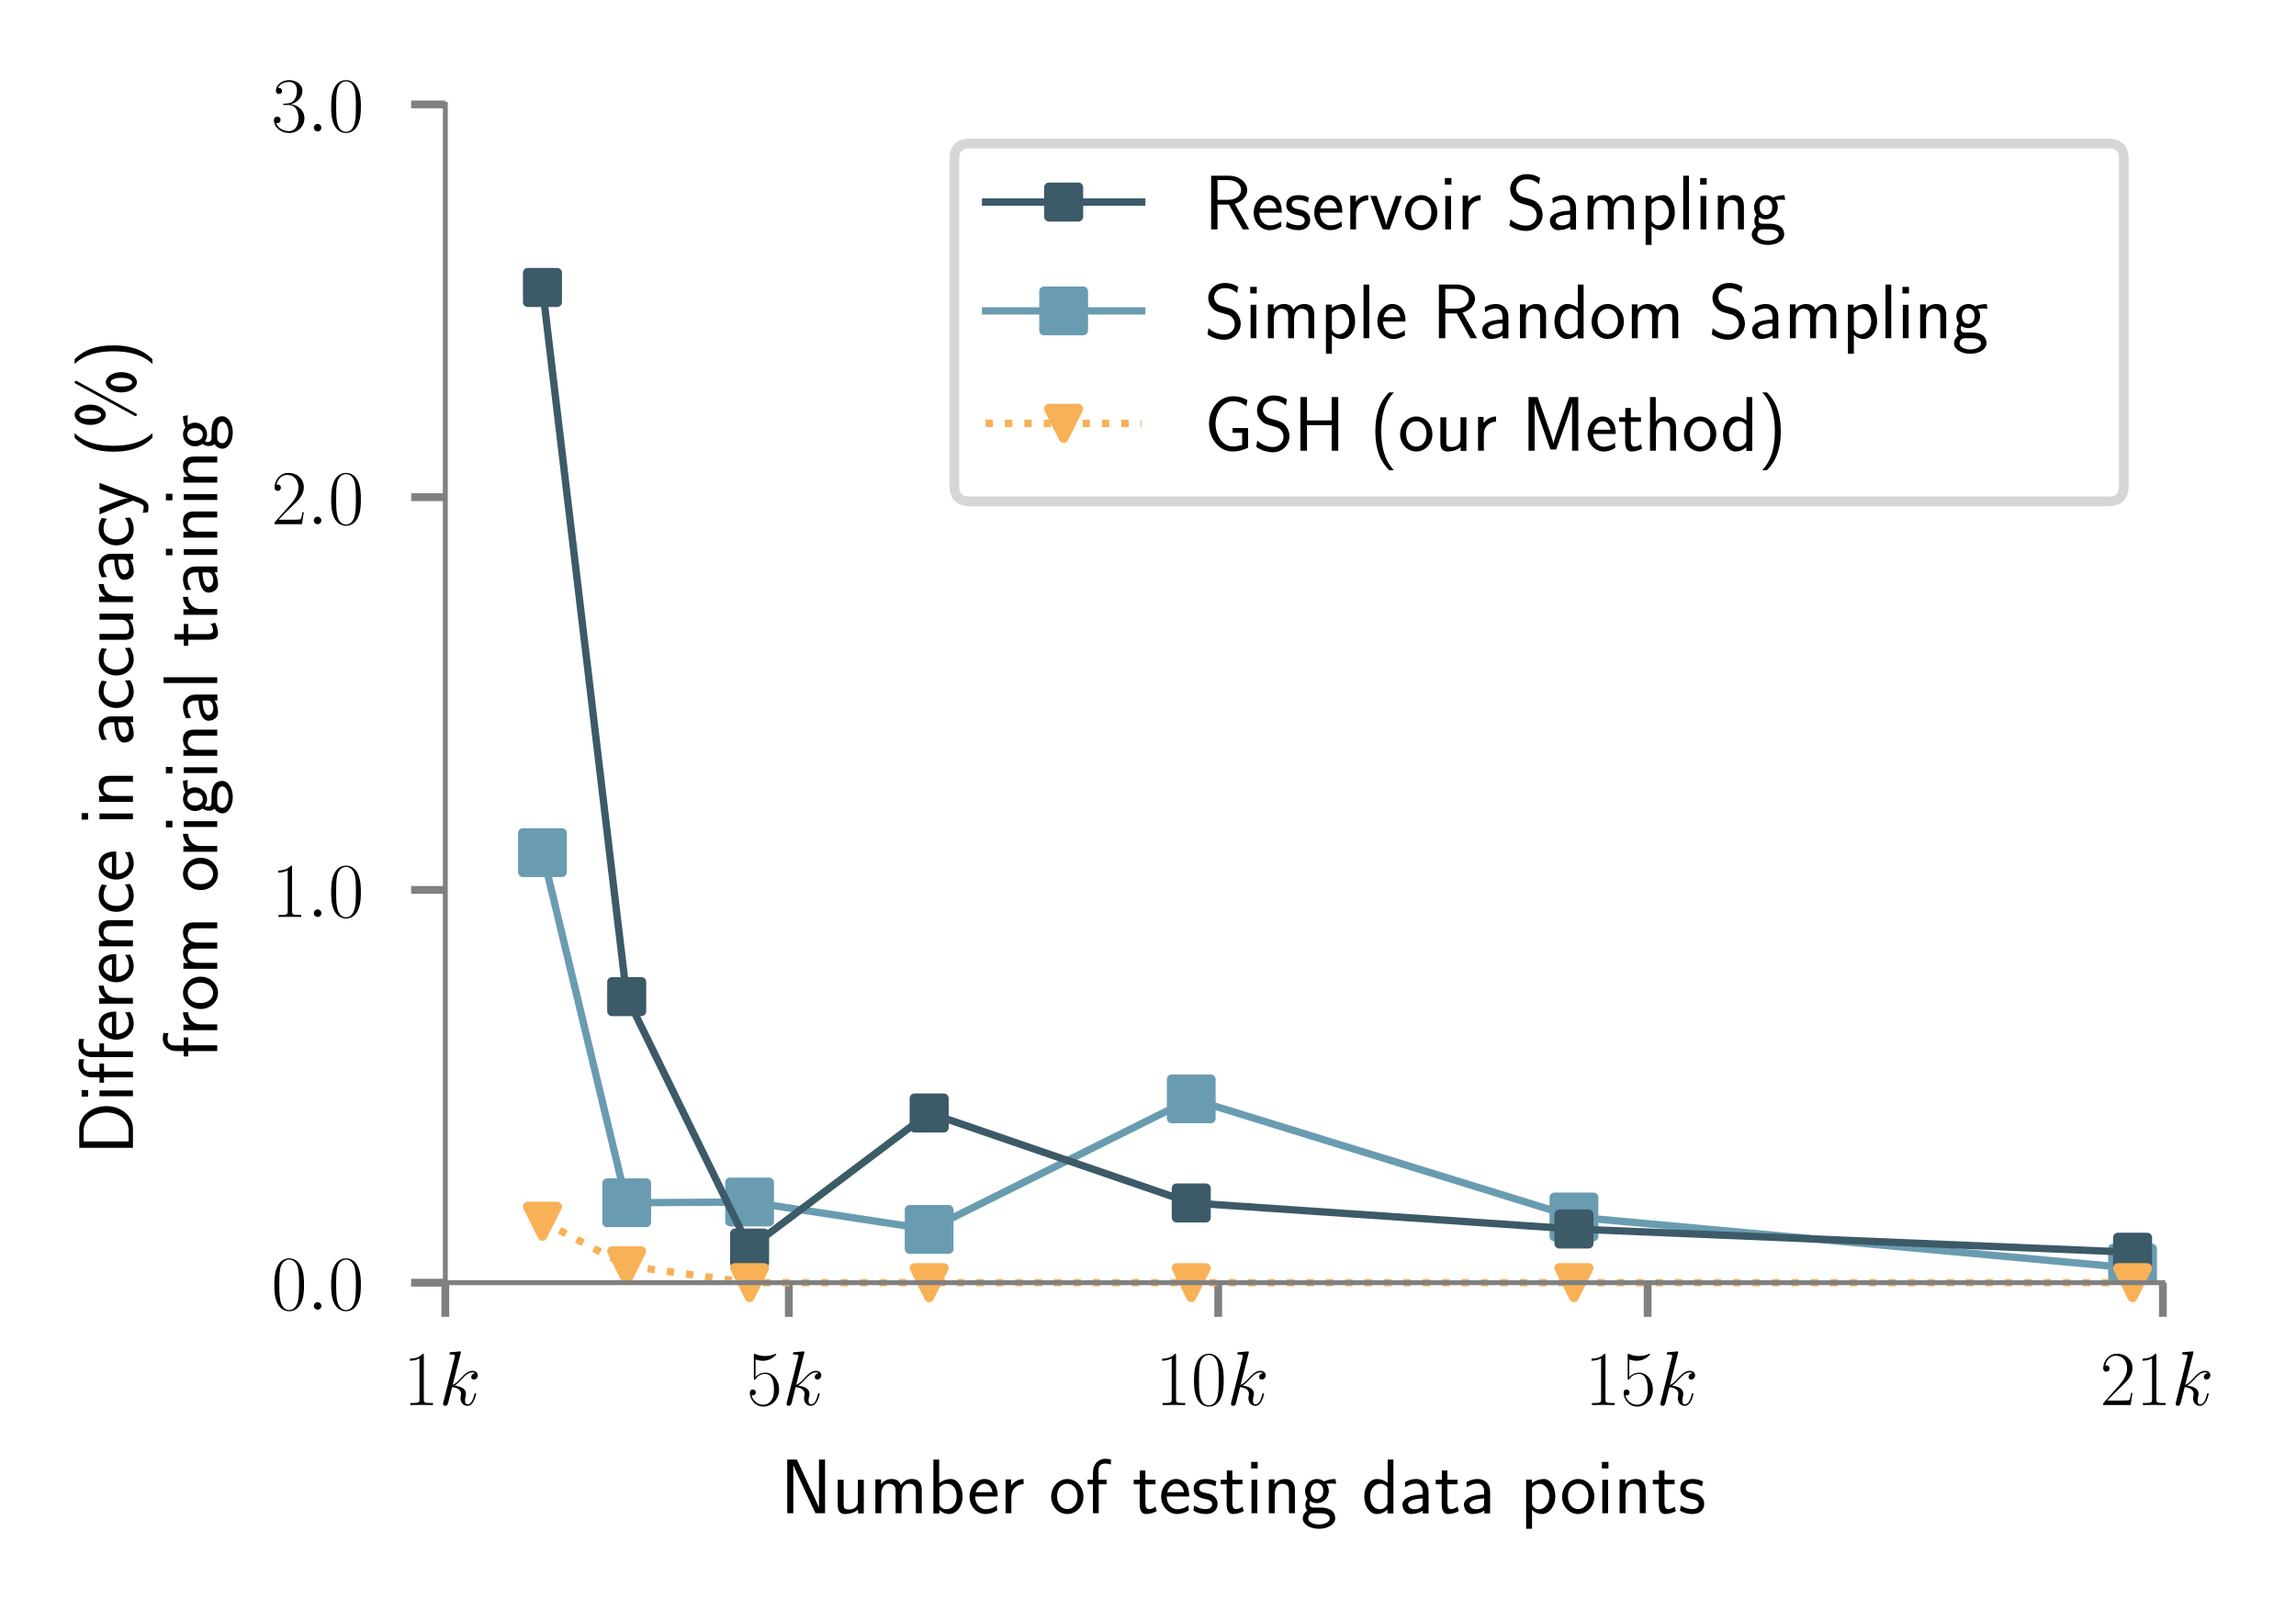 <?xml version="1.0" encoding="utf-8" standalone="no"?>
<!DOCTYPE svg PUBLIC "-//W3C//DTD SVG 1.1//EN"
  "http://www.w3.org/Graphics/SVG/1.1/DTD/svg11.dtd">
<!-- Created with matplotlib (https://matplotlib.org/) -->
<svg height="163.781pt" version="1.1" viewBox="0 0 235.236 163.781" width="235.236pt" xmlns="http://www.w3.org/2000/svg" xmlns:xlink="http://www.w3.org/1999/xlink">
 <defs>
  <style type="text/css">
*{stroke-linecap:butt;stroke-linejoin:round;}
  </style>
 </defs>
 <g id="figure_1">
  <g id="patch_1">
   <path d="M 0 163.781 
L 235.236 163.781 
L 235.236 0 
L 0 0 
z
" style="fill:#ffffff;"/>
  </g>
  <g id="axes_1">
   <g id="patch_2">
    <path d="M 45.625 131.412 
L 221.597 131.412 
L 221.597 10.7 
L 45.625 10.7 
z
" style="fill:#ffffff;"/>
   </g>
   <g id="line2d_1">
    <path clip-path="url(#pe0fe1cffef)" d="M 55.576 87.354 
L 64.208 123.223 
L 76.799 123.145 
L 95.197 125.953 
L 122.05 112.58 
L 161.257 124.678 
L 218.492 129.918 
" style="fill:none;stroke:#699cb1;stroke-linecap:square;stroke-width:0.75;"/>
    <defs>
     <path d="M -2 2 
L 2 2 
L 2 -2 
L -2 -2 
z
" id="m7eda592ab1" style="stroke:#699cb1;stroke-linejoin:miter;"/>
    </defs>
    <g clip-path="url(#pe0fe1cffef)">
     <use style="fill:#699cb1;stroke:#699cb1;stroke-linejoin:miter;" x="55.576" xlink:href="#m7eda592ab1" y="87.354"/>
     <use style="fill:#699cb1;stroke:#699cb1;stroke-linejoin:miter;" x="64.208" xlink:href="#m7eda592ab1" y="123.223"/>
     <use style="fill:#699cb1;stroke:#699cb1;stroke-linejoin:miter;" x="76.799" xlink:href="#m7eda592ab1" y="123.145"/>
     <use style="fill:#699cb1;stroke:#699cb1;stroke-linejoin:miter;" x="95.197" xlink:href="#m7eda592ab1" y="125.953"/>
     <use style="fill:#699cb1;stroke:#699cb1;stroke-linejoin:miter;" x="122.05" xlink:href="#m7eda592ab1" y="112.58"/>
     <use style="fill:#699cb1;stroke:#699cb1;stroke-linejoin:miter;" x="161.257" xlink:href="#m7eda592ab1" y="124.678"/>
     <use style="fill:#699cb1;stroke:#699cb1;stroke-linejoin:miter;" x="218.492" xlink:href="#m7eda592ab1" y="129.918"/>
    </g>
   </g>
   <g id="matplotlib.axis_1">
    <g id="xtick_1">
     <g id="line2d_2">
      <defs>
       <path d="M 0 0 
L 0 3.5 
" id="m41eea0a431" style="stroke:#808080;stroke-width:0.8;"/>
      </defs>
      <g>
       <use style="fill:#808080;stroke:#808080;stroke-width:0.8;" x="45.625" xlink:href="#m41eea0a431" y="131.412"/>
      </g>
     </g>
     <g id="text_1">
      <!-- $1k$ -->
      <defs>
       <path d="M 26.594 63.797 
C 26.594 65.891 26.5 66 25.094 66 
C 21.203 61.359 15.297 59.891 9.703 59.688 
C 9.406 59.688 8.906 59.688 8.797 59.5 
C 8.703 59.297 8.703 59.094 8.703 57 
C 11.797 57 17 57.594 21 59.984 
L 21 7.297 
C 21 3.797 20.797 2.594 12.203 2.594 
L 9.203 2.594 
L 9.203 0 
C 14 0.094 19 0.188 23.797 0.188 
C 28.594 0.188 33.594 0.094 38.406 0 
L 38.406 2.594 
L 35.406 2.594 
C 26.797 2.594 26.594 3.688 26.594 7.297 
z
" id="CMR17-49"/>
       <path d="M 28.094 66.484 
C 28.203 66.891 28.406 67.484 28.406 67.984 
C 28.406 69 27.406 69 27.203 69 
C 27.094 69 23.5 68.688 21.703 68.484 
C 20 68.391 18.5 68.188 16.703 68.094 
C 14.297 67.891 13.594 67.797 13.594 65.984 
C 13.594 64.984 14.594 64.984 15.594 64.984 
C 20.703 64.984 20.703 64.109 20.703 63.125 
C 20.703 62.719 20.703 62.531 20.203 60.75 
L 5.906 3.906 
C 5.5 2.391 5.5 2.203 5.5 1.594 
C 5.5 -0.609 7.203 -1 8.203 -1 
C 11 -1 11.594 1.188 12.406 4.297 
L 17.094 23.062 
C 24.297 22.266 28.594 19.25 28.594 14.438 
C 28.594 13.828 28.594 13.438 28.297 11.922 
C 27.906 10.422 27.906 9.219 27.906 8.719 
C 27.906 2.891 31.703 -1 36.797 -1 
C 41.406 -1 43.797 3.203 44.594 4.609 
C 46.703 8.312 48 13.938 48 14.328 
C 48 14.828 47.594 15.234 47 15.234 
C 46.094 15.234 46 14.828 45.594 13.234 
C 44.203 8.016 42.094 1 37 1 
C 35 1 33.703 2 33.703 5.812 
C 33.703 7.719 34.094 9.922 34.5 11.422 
C 34.906 13.234 34.906 13.328 34.906 14.531 
C 34.906 20.453 29.594 23.766 20.406 24.969 
C 24 27.172 27.594 31.078 29 32.594 
C 34.703 38.984 38.594 41.984 43.203 41.984 
C 45.5 41.984 46.094 41.484 46.797 41 
C 43.094 40.594 41.703 37.984 41.703 35.984 
C 41.703 33.594 43.594 32.797 45 32.797 
C 47.703 32.797 50.094 35.094 50.094 38.297 
C 50.094 41.156 47.797 44 43.297 44 
C 37.797 44 33.297 40.297 26.203 32.297 
C 25.203 31.078 21.5 27.281 17.797 25.875 
z
" id="CMMI12-107"/>
      </defs>
      <g transform="translate(41.303 143.947)scale(0.08 -0.08)">
       <use transform="scale(0.996)" xlink:href="#CMR17-49"/>
       <use transform="translate(45.69 0)scale(0.996)" xlink:href="#CMMI12-107"/>
      </g>
     </g>
    </g>
    <g id="xtick_2">
     <g id="line2d_3">
      <g>
       <use style="fill:#808080;stroke:#808080;stroke-width:0.8;" x="80.82" xlink:href="#m41eea0a431" y="131.412"/>
      </g>
     </g>
     <g id="text_2">
      <!-- $5k$ -->
      <defs>
       <path d="M 11.406 58.594 
C 12.406 58.188 16.5 56.891 20.703 56.891 
C 30 56.891 35.094 61.891 38 64.688 
C 38 65.484 38 66 37.406 66 
C 37.297 66 37.094 66 36.297 65.594 
C 32.797 64.094 28.703 63 23.703 63 
C 20.703 63 16.203 63.359 11.297 65.484 
C 10.203 66 10 66 9.906 66 
C 9.406 66 9.297 65.891 9.297 63.906 
L 9.297 34.859 
C 9.297 33.016 9.297 32.5 10.297 32.5 
C 10.797 32.5 11 32.703 11.5 33.422 
C 14.703 38.047 19.094 40 24.094 40 
C 27.594 40 35.094 37.734 35.094 20.203 
C 35.094 16.984 35.094 11.188 32.094 6.594 
C 29.594 2.484 25.703 0.391 21.406 0.391 
C 14.797 0.391 8.094 4.984 6.297 12.688 
C 6.703 12.594 7.5 12.391 7.906 12.391 
C 9.203 12.391 11.703 13.094 11.703 16.188 
C 11.703 18.891 9.797 20 7.906 20 
C 5.594 20 4.094 18.594 4.094 15.797 
C 4.094 7.094 11 -2 21.594 -2 
C 31.906 -2 41.703 6.891 41.703 19.797 
C 41.703 32.094 33.906 41.594 24.203 41.594 
C 19.094 41.594 14.797 39.688 11.406 36 
z
" id="CMR17-53"/>
      </defs>
      <g transform="translate(76.498 143.947)scale(0.08 -0.08)">
       <use transform="scale(0.996)" xlink:href="#CMR17-53"/>
       <use transform="translate(45.69 0)scale(0.996)" xlink:href="#CMMI12-107"/>
      </g>
     </g>
    </g>
    <g id="xtick_3">
     <g id="line2d_4">
      <g>
       <use style="fill:#808080;stroke:#808080;stroke-width:0.8;" x="124.813" xlink:href="#m41eea0a431" y="131.412"/>
      </g>
     </g>
     <g id="text_3">
      <!-- $10k$ -->
      <defs>
       <path d="M 42 31.844 
C 42 37.969 41.906 48.422 37.703 56.453 
C 34 63.484 28.094 66 22.906 66 
C 18.094 66 12 63.781 8.203 56.562 
C 4.203 49.016 3.797 39.672 3.797 31.844 
C 3.797 26.109 3.906 17.375 7 9.734 
C 11.297 -0.609 19 -2 22.906 -2 
C 27.5 -2 34.5 -0.109 38.594 9.438 
C 41.594 16.375 42 24.5 42 31.844 
z
M 22.906 -0.406 
C 16.5 -0.406 12.703 5.125 11.297 12.75 
C 10.203 18.688 10.203 27.328 10.203 32.953 
C 10.203 40.688 10.203 47.109 11.5 53.234 
C 13.406 61.781 19 64.391 22.906 64.391 
C 27 64.391 32.297 61.672 34.203 53.438 
C 35.5 47.719 35.594 40.984 35.594 32.953 
C 35.594 26.422 35.594 18.375 34.406 12.453 
C 32.297 1.5 26.406 -0.406 22.906 -0.406 
z
" id="CMR17-48"/>
      </defs>
      <g transform="translate(118.374 143.947)scale(0.08 -0.08)">
       <use transform="scale(0.996)" xlink:href="#CMR17-49"/>
       <use transform="translate(45.69 0)scale(0.996)" xlink:href="#CMR17-48"/>
       <use transform="translate(91.381 0)scale(0.996)" xlink:href="#CMMI12-107"/>
      </g>
     </g>
    </g>
    <g id="xtick_4">
     <g id="line2d_5">
      <g>
       <use style="fill:#808080;stroke:#808080;stroke-width:0.8;" x="168.806" xlink:href="#m41eea0a431" y="131.412"/>
      </g>
     </g>
     <g id="text_4">
      <!-- $15k$ -->
      <g transform="translate(162.367 143.947)scale(0.08 -0.08)">
       <use transform="scale(0.996)" xlink:href="#CMR17-49"/>
       <use transform="translate(45.69 0)scale(0.996)" xlink:href="#CMR17-53"/>
       <use transform="translate(91.381 0)scale(0.996)" xlink:href="#CMMI12-107"/>
      </g>
     </g>
    </g>
    <g id="xtick_5">
     <g id="line2d_6">
      <g>
       <use style="fill:#808080;stroke:#808080;stroke-width:0.8;" x="221.597" xlink:href="#m41eea0a431" y="131.412"/>
      </g>
     </g>
     <g id="text_5">
      <!-- $21k$ -->
      <defs>
       <path d="M 41.703 15.469 
L 39.906 15.469 
C 38.906 8.391 38.094 7.188 37.703 6.594 
C 37.203 5.797 30 5.797 28.594 5.797 
L 9.406 5.797 
C 13 9.688 20 16.766 28.5 24.938 
C 34.594 30.719 41.703 37.5 41.703 47.391 
C 41.703 59.188 32.297 66 21.797 66 
C 10.797 66 4.094 56.297 4.094 47.297 
C 4.094 43.391 7 42.891 8.203 42.891 
C 9.203 42.891 12.203 43.484 12.203 46.984 
C 12.203 50.094 9.594 51 8.203 51 
C 7.594 51 7 50.891 6.594 50.688 
C 8.5 59.188 14.297 63.391 20.406 63.391 
C 29.094 63.391 34.797 56.5 34.797 47.391 
C 34.797 38.703 29.703 31.219 24 24.734 
L 4.094 2.297 
L 4.094 0 
L 39.297 0 
z
" id="CMR17-50"/>
      </defs>
      <g transform="translate(215.159 143.947)scale(0.08 -0.08)">
       <use transform="scale(0.996)" xlink:href="#CMR17-50"/>
       <use transform="translate(45.69 0)scale(0.996)" xlink:href="#CMR17-49"/>
       <use transform="translate(91.381 0)scale(0.996)" xlink:href="#CMMI12-107"/>
      </g>
     </g>
    </g>
    <g id="text_6">
     <!-- Number of testing data points -->
     <defs>
      <path d="M 22.906 65.297 
L 21.094 69 
L 8.797 69 
L 8.797 0 
L 16.594 0 
L 16.594 61.328 
L 16.703 61.422 
C 17.406 59.641 17.797 58.734 21.906 49.891 
L 43.297 3.688 
L 45.094 0 
L 57.406 0 
L 57.406 69 
L 49.594 69 
L 49.594 7.656 
L 49.5 7.562 
C 48.797 9.344 48.406 10.234 44.297 19.094 
z
" id="CMSS17-78"/>
      <path d="M 40.906 43 
L 33.297 43 
L 33.297 15.25 
C 33.297 7.812 27.906 4.797 22.203 4.797 
C 15.594 4.797 15 7 15 11.125 
L 15 43 
L 7.406 43 
L 7.406 10.625 
C 7.406 2.797 10.094 -1 17 -1 
C 20.406 -1 28.094 -0.203 33.5 4.797 
L 33.5 -0.203 
L 40.906 -0.203 
z
" id="CMSS17-117"/>
      <path d="M 67 29.344 
C 67 36.078 65.297 44 54.094 44 
C 46.594 44 42.094 39.297 40.094 36.375 
C 38.297 41.688 34.094 44 28.094 44 
C 21.297 44 17 40.094 14.703 37.281 
L 14.703 43.484 
L 7.406 43.484 
L 7.406 0 
L 15 0 
L 15 24.312 
C 15 30.25 17.203 37.891 24.297 37.891 
C 33.406 37.891 33.406 31.453 33.406 28.531 
L 33.406 0 
L 41 0 
L 41 24.312 
C 41 30.25 43.203 37.891 50.297 37.891 
C 59.406 37.891 59.406 31.453 59.406 28.531 
L 59.406 0 
L 67 0 
z
" id="CMSS17-109"/>
      <path d="M 14.906 69 
L 7.5 69 
L 7.5 -0.203 
L 15.094 -0.203 
L 15.094 4.297 
C 18.906 0.594 23.5 -1 27.594 -1 
C 37.203 -1 45 8.734 45 21.594 
C 45 33.328 39 44 30.094 44 
C 23.797 44 18.203 41.391 14.906 38.688 
z
M 15.094 32.734 
C 17.297 35.562 20.406 37.891 24.797 37.891 
C 30.703 37.891 37.406 33.531 37.406 21.594 
C 37.406 8.844 29.406 5.094 23.906 5.094 
C 21.906 5.094 19.797 5.594 17.797 7.312 
C 15.094 9.75 15.094 11.266 15.094 12.688 
z
" id="CMSS17-98"/>
      <path d="M 39.094 21.484 
C 39.094 24.797 38.906 31.266 35.703 36.672 
C 32.203 42.391 26.5 44 22.203 44 
C 11.797 44 3 34.125 3 21.297 
C 3 9.047 12.094 -1 23.594 -1 
C 28.094 -1 33.594 0.297 38.594 3.891 
C 38.594 4.297 38.406 6.469 38.297 6.578 
C 38.297 6.766 38 9.828 38 10.234 
C 33.203 6.375 27.703 5.094 23.703 5.094 
C 17.297 5.094 10.406 10.422 10.094 21.484 
z
M 10.906 27 
C 12.203 32.594 16.594 37.891 22.203 37.891 
C 23.703 37.891 30.703 37.688 32.5 27 
z
" id="CMSS17-101"/>
      <path d="M 14.906 21.391 
C 14.906 30.844 21.797 37.172 30.594 37.375 
L 30.594 44 
C 24.203 43.891 18.203 40.688 14.594 35.469 
L 14.594 43.484 
L 7.5 43.484 
L 7.5 0 
L 14.906 0 
z
" id="CMSS17-114"/>
      <path d="M 44.203 21.188 
C 44.203 33.984 34.703 44 23.5 44 
C 12 44 2.703 33.688 2.703 21.188 
C 2.703 8.5 12.297 -1 23.406 -1 
C 34.797 -1 44.203 8.797 44.203 21.188 
z
M 23.5 5.297 
C 16.406 5.297 10.297 11.094 10.297 21.984 
C 10.297 33.594 17.406 37.891 23.406 37.891 
C 29.906 37.891 36.594 33.188 36.594 21.984 
C 36.594 10.688 30.094 5.297 23.5 5.297 
z
" id="CMSS17-111"/>
      <path d="M 16.797 37.188 
L 26.906 37.188 
L 26.906 43 
L 16.594 43 
L 16.594 55.672 
C 16.594 62.703 22 63.891 25.094 63.891 
C 26.094 63.891 28.906 63.891 32.5 62.609 
L 32.5 69.188 
C 30.203 69.688 27.406 70 25.203 70 
C 15.906 70 9.406 62.406 9.406 52.594 
L 9.406 43 
L 2.5 43 
L 2.5 37.188 
L 9.406 37.188 
L 9.406 0 
L 16.797 0 
z
" id="CMSS17-102"/>
      <path d="M 16.703 37.188 
L 29.703 37.188 
L 29.703 43 
L 16.703 43 
L 16.703 55 
L 9.594 55 
L 9.594 43 
L 1.703 43 
L 1.703 37.188 
L 9.406 37.188 
L 9.406 11.734 
C 9.406 6 10.703 -1 17.297 -1 
C 22.297 -1 26.906 0.391 31.297 2.688 
L 29.703 8.609 
C 27.297 6.5 24.406 5.297 21.297 5.297 
C 16.906 5.297 16.703 10.922 16.703 13.438 
z
" id="CMSS17-116"/>
      <path d="M 32.203 40.984 
C 26.297 43.797 21.703 44 18.703 44 
C 11.594 44 3.094 41.484 3.094 31.391 
C 3.094 21.297 14.094 19.094 17.094 18.484 
C 21.703 17.594 26.797 16.594 26.797 11.594 
C 26.797 5.297 19.594 5.297 18.297 5.297 
C 14.297 5.297 8.797 6.391 3.797 9.984 
L 2.594 3.297 
C 8.297 0 13.797 -1 18.406 -1 
C 30.703 -1 33.797 6.5 33.797 12.188 
C 33.797 17.094 31 20.391 29.094 21.891 
C 25.797 24.484 24.594 24.797 16.406 26.484 
C 15 26.688 10.094 27.797 10.094 32.297 
C 10.094 37.984 16.406 37.984 17.797 37.984 
C 24.297 37.984 28.297 35.984 31 34.484 
z
" id="CMSS17-115"/>
      <path d="M 15.297 66 
L 6.906 66 
L 6.906 57.594 
L 15.297 57.594 
z
M 14.797 43 
L 7.406 43 
L 7.406 0 
L 14.797 0 
z
" id="CMSS17-105"/>
      <path d="M 40.906 29.344 
C 40.906 35.672 39.406 44 28.094 44 
C 21.703 44 17.5 40.688 14.703 37.281 
L 14.703 43.484 
L 7.406 43.484 
L 7.406 0 
L 15 0 
L 15 24.312 
C 15 30.656 17.406 37.891 24.203 37.891 
C 33 37.891 33.297 31.953 33.297 28.531 
L 33.297 0 
L 40.906 0 
z
" id="CMSS17-110"/>
      <path d="M 44.5 44 
C 38.797 43.891 33.906 42.797 29.906 40.891 
C 26.594 43.484 23.203 44 20.906 44 
C 12.203 44 5.594 36.812 5.594 28.5 
C 5.594 23.141 8.594 19.094 8.797 18.891 
C 7 16.391 6 13.688 6 10.688 
C 6 7.188 7.406 4.688 8.5 3.297 
C 3.297 0.094 2.594 -4.812 2.594 -6.703 
C 2.594 -14 11.703 -20 23.406 -20 
C 35.203 -20 44.297 -14 44.297 -6.609 
C 44.297 7.188 29 7.297 24.797 7.297 
L 16.703 7.297 
C 15.203 7.297 11.203 7.297 11.203 12.391 
C 11.203 14.391 12.094 15.688 12.203 15.797 
C 13.703 14.688 16.797 13 20.906 13 
C 29.203 13 36.094 19.984 36.094 28.5 
C 36.094 33.25 33.906 36.703 33 37.891 
L 33.297 37.891 
C 33.594 37.891 37.797 38.188 39.297 38.188 
C 42.5 38.188 42.797 38.094 45.594 37.797 
z
M 20.906 18.5 
C 17.5 18.5 12.703 20.578 12.703 28.5 
C 12.703 37.109 18.203 38.484 20.797 38.484 
C 24.203 38.484 29 36.406 29 28.5 
C 29 19.875 23.5 18.5 20.906 18.5 
z
M 24.703 0 
C 27.094 0 37.203 0 37.203 -6.812 
C 37.203 -11.109 31 -14.5 23.5 -14.5 
C 15.906 -14.5 9.703 -11.203 9.703 -6.703 
C 9.703 -6.203 9.703 0 16.594 0 
z
" id="CMSS17-103"/>
      <path d="M 40.797 69 
L 33.406 69 
L 33.406 38.984 
C 30.297 41.594 25.203 44 19.594 44 
C 10.5 44 3.297 34.047 3.297 21.484 
C 3.297 8.938 10.406 -1 19.297 -1 
C 26.203 -1 30.797 2.688 33.203 4.797 
L 33.203 -0.203 
L 40.797 -0.203 
z
M 33.203 13.297 
C 33.203 11.875 33.203 10.359 30.094 7.625 
C 28.094 5.906 25.703 5.094 23.406 5.094 
C 18 5.094 10.906 9.141 10.906 21.391 
C 10.906 34.141 18.906 37.891 24.406 37.891 
C 28.094 37.891 31.094 36.062 33.203 33.031 
z
" id="CMSS17-100"/>
      <path d="M 37.594 27.953 
C 37.594 37.484 30.906 44 21.906 44 
C 17.5 44 12.703 43.188 7.203 39.984 
L 7.797 33.328 
C 10.297 35.156 14.594 38.094 21.797 38.094 
C 26.906 38.094 30 34.141 30 27.844 
L 30 24 
C 14 23.5 4 18.891 4 11.109 
C 4 7.062 6.5 -1 14.797 -1 
C 16.297 -1 24.406 -0.812 30.203 3.5 
L 30.203 -0.203 
L 37.594 -0.203 
z
M 30 12.875 
C 30 11.109 30 8.734 27 6.969 
C 24.406 5.297 21.094 5.094 19.703 5.094 
C 14.703 5.094 11.297 7.859 11.297 11.297 
C 11.297 18.203 26.906 18.891 30 19 
z
" id="CMSS17-97"/>
      <path d="M 15.094 4.297 
C 18.406 1.094 22.906 -1 27.703 -1 
C 37 -1 45 8.641 45 21.594 
C 45 33.547 39 44 30.406 44 
C 25.406 44 19.406 42.188 14.906 38.594 
L 14.906 43.188 
L 7.5 43.188 
L 7.5 -20 
L 15.094 -20 
z
M 15.094 32.625 
C 15.906 33.844 19.297 37.688 24.797 37.688 
C 31.797 37.688 37.406 30.406 37.406 21.594 
C 37.406 11.578 30.594 5.094 23.906 5.094 
C 21.906 5.094 19.797 5.594 17.797 7.312 
C 15.094 9.75 15.094 11.266 15.094 12.688 
z
" id="CMSS17-112"/>
     </defs>
     <g transform="translate(79.956 155.031)scale(0.08 -0.08)">
      <use transform="scale(0.996)" xlink:href="#CMSS17-78"/>
      <use transform="translate(66.062 0)scale(0.996)" xlink:href="#CMSS17-117"/>
      <use transform="translate(114.266 0)scale(0.996)" xlink:href="#CMSS17-109"/>
      <use transform="translate(188.496 0)scale(0.996)" xlink:href="#CMSS17-98"/>
      <use transform="translate(239.303 0)scale(0.996)" xlink:href="#CMSS17-101"/>
      <use transform="translate(280.942 0)scale(0.996)" xlink:href="#CMSS17-114"/>
      <use transform="translate(344.081 0)scale(0.996)" xlink:href="#CMSS17-111"/>
      <use transform="translate(390.924 0)scale(0.996)" xlink:href="#CMSS17-102"/>
      <use transform="translate(450.78 0)scale(0.996)" xlink:href="#CMSS17-116"/>
      <use transform="translate(484.612 0)scale(0.996)" xlink:href="#CMSS17-101"/>
      <use transform="translate(526.251 0)scale(0.996)" xlink:href="#CMSS17-115"/>
      <use transform="translate(562.164 0)scale(0.996)" xlink:href="#CMSS17-116"/>
      <use transform="translate(595.996 0)scale(0.996)" xlink:href="#CMSS17-105"/>
      <use transform="translate(618.176 0)scale(0.996)" xlink:href="#CMSS17-110"/>
      <use transform="translate(666.381 0)scale(0.996)" xlink:href="#CMSS17-103"/>
      <use transform="translate(744.454 0)scale(0.996)" xlink:href="#CMSS17-100"/>
      <use transform="translate(792.659 0)scale(0.996)" xlink:href="#CMSS17-97"/>
      <use transform="translate(837.581 0)scale(0.996)" xlink:href="#CMSS17-116"/>
      <use transform="translate(871.413 0)scale(0.996)" xlink:href="#CMSS17-97"/>
      <use transform="translate(947.564 0)scale(0.996)" xlink:href="#CMSS17-112"/>
      <use transform="translate(998.371 0)scale(0.996)" xlink:href="#CMSS17-111"/>
      <use transform="translate(1045.215 0)scale(0.996)" xlink:href="#CMSS17-105"/>
      <use transform="translate(1067.395 0)scale(0.996)" xlink:href="#CMSS17-110"/>
      <use transform="translate(1115.6 0)scale(0.996)" xlink:href="#CMSS17-116"/>
      <use transform="translate(1149.432 0)scale(0.996)" xlink:href="#CMSS17-115"/>
     </g>
    </g>
   </g>
   <g id="matplotlib.axis_2">
    <g id="ytick_1">
     <g id="line2d_7">
      <defs>
       <path d="M 0 0 
L -3.5 0 
" id="m2fd774d160" style="stroke:#808080;stroke-width:0.8;"/>
      </defs>
      <g>
       <use style="fill:#808080;stroke:#808080;stroke-width:0.8;" x="45.625" xlink:href="#m2fd774d160" y="131.412"/>
      </g>
     </g>
     <g id="text_7">
      <!-- $0.0$ -->
      <defs>
       <path d="M 18.406 4.797 
C 18.406 7.688 16 9.688 13.594 9.688 
C 10.703 9.688 8.703 7.297 8.703 4.891 
C 8.703 2 11.094 0 13.5 0 
C 16.406 0 18.406 2.391 18.406 4.797 
z
" id="CMMI12-58"/>
      </defs>
      <g transform="translate(27.804 134.179)scale(0.08 -0.08)">
       <use transform="scale(0.996)" xlink:href="#CMR17-48"/>
       <use transform="translate(45.69 0)scale(0.996)" xlink:href="#CMMI12-58"/>
       <use transform="translate(72.788 0)scale(0.996)" xlink:href="#CMR17-48"/>
      </g>
     </g>
    </g>
    <g id="ytick_2">
     <g id="line2d_8">
      <g>
       <use style="fill:#808080;stroke:#808080;stroke-width:0.8;" x="45.625" xlink:href="#m2fd774d160" y="91.175"/>
      </g>
     </g>
     <g id="text_8">
      <!-- $1.0$ -->
      <g transform="translate(27.804 93.942)scale(0.08 -0.08)">
       <use transform="scale(0.996)" xlink:href="#CMR17-49"/>
       <use transform="translate(45.69 0)scale(0.996)" xlink:href="#CMMI12-58"/>
       <use transform="translate(72.788 0)scale(0.996)" xlink:href="#CMR17-48"/>
      </g>
     </g>
    </g>
    <g id="ytick_3">
     <g id="line2d_9">
      <g>
       <use style="fill:#808080;stroke:#808080;stroke-width:0.8;" x="45.625" xlink:href="#m2fd774d160" y="50.937"/>
      </g>
     </g>
     <g id="text_9">
      <!-- $2.0$ -->
      <g transform="translate(27.804 53.705)scale(0.08 -0.08)">
       <use transform="scale(0.996)" xlink:href="#CMR17-50"/>
       <use transform="translate(45.69 0)scale(0.996)" xlink:href="#CMMI12-58"/>
       <use transform="translate(72.788 0)scale(0.996)" xlink:href="#CMR17-48"/>
      </g>
     </g>
    </g>
    <g id="ytick_4">
     <g id="line2d_10">
      <g>
       <use style="fill:#808080;stroke:#808080;stroke-width:0.8;" x="45.625" xlink:href="#m2fd774d160" y="10.7"/>
      </g>
     </g>
     <g id="text_10">
      <!-- $3.0$ -->
      <defs>
       <path d="M 22.094 34 
C 31 34 34.906 26.141 34.906 17.094 
C 34.906 5.031 28.5 0.391 22.703 0.391 
C 17.406 0.391 8.797 3.016 6.094 10.797 
C 6.594 10.594 7.094 10.594 7.594 10.594 
C 10 10.594 11.797 12.188 11.797 14.797 
C 11.797 17.688 9.594 19 7.594 19 
C 5.906 19 3.297 18.188 3.297 14.484 
C 3.297 5.234 12.297 -2 22.906 -2 
C 34 -2 42.5 6.75 42.5 16.984 
C 42.5 26.844 34.5 34 25 35.094 
C 32.594 36.672 39.906 43.375 39.906 52.391 
C 39.906 60.25 32 66 23 66 
C 13.906 66 5.906 60.344 5.906 52.297 
C 5.906 48.797 8.5 48.188 9.797 48.188 
C 11.906 48.188 13.703 49.484 13.703 52.094 
C 13.703 54.688 11.906 56 9.797 56 
C 9.406 56 8.906 56 8.5 55.797 
C 11.406 62.484 19.297 63.688 22.797 63.688 
C 26.297 63.688 32.906 61.969 32.906 52.297 
C 32.906 49.484 32.5 44.547 29.094 40.219 
C 26.094 36.391 22.703 36.188 19.406 35.891 
C 18.906 35.891 16.594 35.688 16.203 35.688 
C 15.5 35.594 15.094 35.5 15.094 34.797 
C 15.094 34.094 15.203 34 17.203 34 
z
" id="CMR17-51"/>
      </defs>
      <g transform="translate(27.804 13.467)scale(0.08 -0.08)">
       <use transform="scale(0.996)" xlink:href="#CMR17-51"/>
       <use transform="translate(45.69 0)scale(0.996)" xlink:href="#CMMI12-58"/>
       <use transform="translate(72.788 0)scale(0.996)" xlink:href="#CMR17-48"/>
      </g>
     </g>
    </g>
    <g id="text_11">
     <!-- Difference in accuracy (\%)  -->
     <defs>
      <path d="M 8.906 69 
L 8.906 0 
L 33.5 0 
C 49.906 0 62.5 15.328 62.5 33.891 
C 62.5 53.062 49.906 69 33.5 69 
z
M 17.094 5.594 
L 17.094 63.391 
L 31.297 63.391 
C 44.703 63.391 54.297 51.172 54.297 33.891 
C 54.297 17.312 44.797 5.594 31.297 5.594 
z
" id="CMSS17-68"/>
      <path d="M 16.797 37.188 
L 27.094 37.188 
L 27.094 43 
L 16.594 43 
L 16.594 55.672 
C 16.594 62.5 21.797 63.891 25.203 63.891 
C 28.703 63.891 31.594 63 32.703 62.609 
L 32.703 69.188 
C 31.594 69.391 28.594 70 25.297 70 
C 16.094 70 9.406 62.5 9.406 52.594 
L 9.406 43 
L 2.5 43 
L 2.5 37.188 
L 9.406 37.188 
L 9.406 0 
L 16.797 0 
z
M 42.797 37.188 
L 53.094 37.188 
L 53.094 43 
L 42.594 43 
L 42.594 55.672 
C 42.594 62.5 47.797 63.891 51.203 63.891 
C 54.703 63.891 57.594 63 58.703 62.609 
L 58.703 69.188 
C 57.594 69.391 54.594 70 51.297 70 
C 42.094 70 35.406 62.5 35.406 52.594 
L 35.406 0 
L 42.797 0 
z
" id="CMSS17-11"/>
      <path d="M 38.5 39.688 
C 38.5 40.391 33.906 42.391 32.703 42.797 
C 29.406 44 25.203 44 24.094 44 
C 11.094 44 3.297 32.688 3.297 21.297 
C 3.297 9.297 12 -1 23.703 -1 
C 30.406 -1 35.203 1.188 39.094 3.797 
L 38.5 10.391 
C 34.203 7.094 29.203 5.297 23.797 5.297 
C 16 5.297 10.906 12.094 10.906 21.391 
C 10.906 28.594 14.203 37.688 24.203 37.688 
C 29.703 37.688 32.797 36.594 37.406 33.484 
z
" id="CMSS17-99"/>
      <path d="M 41.797 43 
L 34 43 
C 25.5 20.203 22.594 10.953 22.406 5.984 
L 22.297 5.984 
C 22 10.859 17.594 22.797 14.094 31.344 
L 9.406 43 
L 1.297 43 
L 19 0.219 
C 17.906 -2.766 16.297 -7.25 15.797 -8.234 
C 13.594 -13.812 12.094 -13.812 10.5 -13.812 
C 10.094 -13.812 6.906 -13.703 3.297 -12.609 
L 3.906 -19.203 
C 6.406 -19.703 8.906 -20 10.703 -20 
C 13.203 -20 18.203 -20 22.797 -7.734 
z
" id="CMSS17-121"/>
      <path d="M 25.203 75 
C 19.797 69.484 7.406 56.672 7.406 25.047 
C 7.406 -6.688 19.797 -19.406 25.203 -25 
L 31.297 -25 
C 19 -12.203 15 5.719 15 24.938 
C 15 44.062 18.797 62.078 31.297 75 
z
" id="CMSS17-40"/>
      <path d="M 61.297 71.594 
C 61.906 72.594 61.906 73.094 61.906 73.188 
C 61.906 74.297 61 75 60.203 75 
C 59.094 75 58.594 74.188 58.094 73.188 
L 17.203 -1.703 
C 17 -2.109 16.594 -2.703 16.594 -3.312 
C 16.594 -4.406 17.5 -5.109 18.406 -5.109 
C 19.297 -5.109 19.5 -4.703 20.297 -3.312 
z
M 73.094 14.891 
C 73.094 26.406 66.906 34.891 60.094 34.891 
C 53.406 34.891 47 26.609 47 14.891 
C 47 3.172 53.406 -5.109 60.094 -5.109 
C 67 -5.109 73.094 3.375 73.094 14.891 
z
M 60.094 1 
C 58 1 54.594 2.875 54.594 14.891 
C 54.594 26.812 58 28.797 60.094 28.797 
C 63.797 28.797 65.797 21.547 65.797 14.891 
C 65.797 8.234 63.797 1 60.094 1 
z
M 31.297 54.938 
C 31.297 66.5 25.094 75 18.297 75 
C 11.594 75 5.203 66.703 5.203 54.938 
C 5.203 43.188 11.594 34.891 18.297 34.891 
C 25.203 34.891 31.297 43.391 31.297 54.938 
z
M 18.297 41 
C 16.203 41 12.797 42.891 12.797 54.938 
C 12.797 66.906 16.203 68.891 18.297 68.891 
C 22 68.891 24 61.625 24 54.938 
C 24 48.266 22 41 18.297 41 
z
" id="CMSS17-37"/>
      <path d="M 11.297 -25 
C 16.703 -19.5 29.094 -6.688 29.094 24.938 
C 29.094 56.672 16.703 69.375 11.297 75 
L 5.203 75 
C 17.5 62.172 21.5 44.266 21.5 25.047 
C 21.5 5.922 17.703 -12.094 5.203 -25 
z
" id="CMSS17-41"/>
     </defs>
     <g transform="translate(13.62 118.303)rotate(-90)scale(0.08 -0.08)">
      <use transform="scale(0.996)" xlink:href="#CMSS17-68"/>
      <use transform="translate(67.543 0)scale(0.996)" xlink:href="#CMSS17-105"/>
      <use transform="translate(89.724 0)scale(0.996)" xlink:href="#CMSS17-11"/>
      <use transform="translate(144.375 0)scale(0.996)" xlink:href="#CMSS17-101"/>
      <use transform="translate(186.013 0)scale(0.996)" xlink:href="#CMSS17-114"/>
      <use transform="translate(217.923 0)scale(0.996)" xlink:href="#CMSS17-101"/>
      <use transform="translate(259.562 0)scale(0.996)" xlink:href="#CMSS17-110"/>
      <use transform="translate(307.767 0)scale(0.996)" xlink:href="#CMSS17-99"/>
      <use transform="translate(349.406 0)scale(0.996)" xlink:href="#CMSS17-101"/>
      <use transform="translate(422.274 0)scale(0.996)" xlink:href="#CMSS17-105"/>
      <use transform="translate(444.454 0)scale(0.996)" xlink:href="#CMSS17-110"/>
      <use transform="translate(523.888 0)scale(0.996)" xlink:href="#CMSS17-97"/>
      <use transform="translate(568.81 0)scale(0.996)" xlink:href="#CMSS17-99"/>
      <use transform="translate(610.449 0)scale(0.996)" xlink:href="#CMSS17-99"/>
      <use transform="translate(652.088 0)scale(0.996)" xlink:href="#CMSS17-117"/>
      <use transform="translate(700.293 0)scale(0.996)" xlink:href="#CMSS17-114"/>
      <use transform="translate(732.203 0)scale(0.996)" xlink:href="#CMSS17-97"/>
      <use transform="translate(777.125 0)scale(0.996)" xlink:href="#CMSS17-99"/>
      <use transform="translate(818.763 0)scale(0.996)" xlink:href="#CMSS17-121"/>
      <use transform="translate(892.993 0)scale(0.996)" xlink:href="#CMSS17-40"/>
      <use transform="translate(929.427 0)scale(0.996)" xlink:href="#CMSS17-37"/>
      <use transform="translate(1007.499 0)scale(0.996)" xlink:href="#CMSS17-41"/>
     </g>
     <!--  from original training -->
     <defs>
      <path d="M 14.797 69 
L 7.406 69 
L 7.406 0 
L 14.797 0 
z
" id="CMSS17-108"/>
     </defs>
     <g transform="translate(22.255 108.43)rotate(-90)scale(0.08 -0.08)">
      <use transform="scale(0.996)" xlink:href="#CMSS17-102"/>
      <use transform="translate(28.627 0)scale(0.996)" xlink:href="#CMSS17-114"/>
      <use transform="translate(60.536 0)scale(0.996)" xlink:href="#CMSS17-111"/>
      <use transform="translate(107.38 0)scale(0.996)" xlink:href="#CMSS17-109"/>
      <use transform="translate(212.838 0)scale(0.996)" xlink:href="#CMSS17-111"/>
      <use transform="translate(257.08 0)scale(0.996)" xlink:href="#CMSS17-114"/>
      <use transform="translate(288.989 0)scale(0.996)" xlink:href="#CMSS17-105"/>
      <use transform="translate(311.17 0)scale(0.996)" xlink:href="#CMSS17-103"/>
      <use transform="translate(358.014 0)scale(0.996)" xlink:href="#CMSS17-105"/>
      <use transform="translate(380.194 0)scale(0.996)" xlink:href="#CMSS17-110"/>
      <use transform="translate(428.399 0)scale(0.996)" xlink:href="#CMSS17-97"/>
      <use transform="translate(473.321 0)scale(0.996)" xlink:href="#CMSS17-108"/>
      <use transform="translate(526.731 0)scale(0.996)" xlink:href="#CMSS17-116"/>
      <use transform="translate(560.563 0)scale(0.996)" xlink:href="#CMSS17-114"/>
      <use transform="translate(592.472 0)scale(0.996)" xlink:href="#CMSS17-97"/>
      <use transform="translate(637.394 0)scale(0.996)" xlink:href="#CMSS17-105"/>
      <use transform="translate(659.575 0)scale(0.996)" xlink:href="#CMSS17-110"/>
      <use transform="translate(707.78 0)scale(0.996)" xlink:href="#CMSS17-105"/>
      <use transform="translate(729.961 0)scale(0.996)" xlink:href="#CMSS17-110"/>
      <use transform="translate(778.166 0)scale(0.996)" xlink:href="#CMSS17-103"/>
     </g>
    </g>
   </g>
   <g id="line2d_11">
    <path clip-path="url(#pe0fe1cffef)" d="M 55.576 29.45 
L 64.208 102.104 
L 76.799 127.869 
L 95.197 114.025 
L 122.05 123.242 
L 161.257 125.911 
L 218.492 128.294 
" style="fill:none;stroke:#3c5a67;stroke-linecap:square;stroke-width:0.75;"/>
    <defs>
     <path d="M -1.5 1.5 
L 1.5 1.5 
L 1.5 -1.5 
L -1.5 -1.5 
z
" id="m89cc204e03" style="stroke:#3c5a67;stroke-linejoin:miter;"/>
    </defs>
    <g clip-path="url(#pe0fe1cffef)">
     <use style="fill:#3c5a67;stroke:#3c5a67;stroke-linejoin:miter;" x="55.576" xlink:href="#m89cc204e03" y="29.45"/>
     <use style="fill:#3c5a67;stroke:#3c5a67;stroke-linejoin:miter;" x="64.208" xlink:href="#m89cc204e03" y="102.104"/>
     <use style="fill:#3c5a67;stroke:#3c5a67;stroke-linejoin:miter;" x="76.799" xlink:href="#m89cc204e03" y="127.869"/>
     <use style="fill:#3c5a67;stroke:#3c5a67;stroke-linejoin:miter;" x="95.197" xlink:href="#m89cc204e03" y="114.025"/>
     <use style="fill:#3c5a67;stroke:#3c5a67;stroke-linejoin:miter;" x="122.05" xlink:href="#m89cc204e03" y="123.242"/>
     <use style="fill:#3c5a67;stroke:#3c5a67;stroke-linejoin:miter;" x="161.257" xlink:href="#m89cc204e03" y="125.911"/>
     <use style="fill:#3c5a67;stroke:#3c5a67;stroke-linejoin:miter;" x="218.492" xlink:href="#m89cc204e03" y="128.294"/>
    </g>
   </g>
   <g id="line2d_12">
    <path d="M 55.576 125.118 
L 64.208 129.688 
L 76.799 131.412 
L 95.197 131.412 
L 122.05 131.412 
L 161.257 131.412 
L 218.492 131.412 
" style="fill:none;stroke:#f8b156;stroke-dasharray:0.75,1.238;stroke-dashoffset:0;stroke-width:0.75;"/>
    <defs>
     <path d="M -0 1.5 
L 1.5 -1.5 
L -1.5 -1.5 
z
" id="mb25001d88c" style="stroke:#f8b156;stroke-linejoin:miter;"/>
    </defs>
    <g>
     <use style="fill:#f8b156;stroke:#f8b156;stroke-linejoin:miter;" x="55.576" xlink:href="#mb25001d88c" y="125.118"/>
     <use style="fill:#f8b156;stroke:#f8b156;stroke-linejoin:miter;" x="64.208" xlink:href="#mb25001d88c" y="129.688"/>
     <use style="fill:#f8b156;stroke:#f8b156;stroke-linejoin:miter;" x="76.799" xlink:href="#mb25001d88c" y="131.412"/>
     <use style="fill:#f8b156;stroke:#f8b156;stroke-linejoin:miter;" x="95.197" xlink:href="#mb25001d88c" y="131.412"/>
     <use style="fill:#f8b156;stroke:#f8b156;stroke-linejoin:miter;" x="122.05" xlink:href="#mb25001d88c" y="131.412"/>
     <use style="fill:#f8b156;stroke:#f8b156;stroke-linejoin:miter;" x="161.257" xlink:href="#mb25001d88c" y="131.412"/>
     <use style="fill:#f8b156;stroke:#f8b156;stroke-linejoin:miter;" x="218.492" xlink:href="#mb25001d88c" y="131.412"/>
    </g>
   </g>
   <g id="patch_3">
    <path d="M 45.625 131.412 
L 45.625 10.7 
" style="fill:none;stroke:#808080;stroke-linecap:square;stroke-linejoin:miter;stroke-width:0.5;"/>
   </g>
   <g id="patch_4">
    <path d="M 45.625 131.412 
L 221.597 131.412 
" style="fill:none;stroke:#808080;stroke-linecap:square;stroke-linejoin:miter;stroke-width:0.5;"/>
   </g>
   <g id="legend_1">
    <g id="patch_5">
     <path d="M 99.376 51.37 
L 215.997 51.37 
Q 217.597 51.37 217.597 49.77 
L 217.597 16.3 
Q 217.597 14.7 215.997 14.7 
L 99.376 14.7 
Q 97.776 14.7 97.776 16.3 
L 97.776 49.77 
Q 97.776 51.37 99.376 51.37 
z
" style="fill:#ffffff;opacity:0.8;stroke:#cccccc;stroke-linejoin:miter;"/>
    </g>
    <g id="line2d_13">
     <path d="M 100.976 20.7 
L 116.976 20.7 
" style="fill:none;stroke:#3c5a67;stroke-linecap:square;stroke-width:0.75;"/>
    </g>
    <g id="line2d_14">
     <g>
      <use style="fill:#3c5a67;stroke:#3c5a67;stroke-linejoin:miter;" x="108.976" xlink:href="#m89cc204e03" y="20.7"/>
     </g>
    </g>
    <g id="text_12">
     <!-- Reservoir Sampling -->
     <defs>
      <path d="M 39.406 32.797 
L 39.594 32.891 
C 55.203 38.281 55.297 48.828 55.297 50.688 
C 55.297 59.969 45.703 69 31.297 69 
L 8.906 69 
L 8.906 0 
L 17.094 0 
L 17.094 31.891 
L 31.797 31.891 
L 49.5 0 
L 57.906 0 
z
M 17.094 38 
L 17.094 63.391 
L 30.203 63.391 
C 42.906 63.391 47.406 56.359 47.406 50.688 
C 47.406 45.422 43.406 38 30.203 38 
z
" id="CMSS17-82"/>
      <path d="M 41.797 43 
L 34 43 
L 27.297 24.297 
C 25.203 18.188 22.203 9.797 21.703 5.5 
L 21.594 5.5 
C 21.406 7.297 20.594 9.891 20.094 11.688 
C 19.5 13.891 18.703 16.5 18.094 18.297 
L 9.297 43 
L 1.297 43 
L 17.094 0 
L 26 0 
z
" id="CMSS17-118"/>
      <path d="M 43.703 66.094 
C 39.297 68.688 34.5 71 26.406 71 
C 13.5 71 5.203 61.469 5.203 51.703 
C 5.203 47.875 6.297 43.547 10.203 39.125 
C 14.094 34.688 18.5 33.484 24.094 32.078 
C 26.406 31.469 30.297 30.359 31 30.062 
C 36.594 27.844 39.297 22.719 39.297 17.875 
C 39.297 11.531 34.406 4.797 25.703 4.797 
C 22.703 4.797 13.906 5.297 5.594 12.953 
L 4.203 5 
C 12.406 -1 21.297 -2 25.797 -2 
C 38.094 -2 46.906 7.719 46.906 18.781 
C 46.906 22.812 45.703 27.953 41.5 32.688 
C 37.406 37.203 33.797 38.219 25.594 40.438 
C 20.906 41.641 17.906 42.453 15.406 45.562 
C 13.703 47.781 12.797 49.891 12.797 52.609 
C 12.797 58.25 17.594 64.391 26.406 64.391 
C 30.797 64.391 36.5 63.484 42.297 58.047 
z
" id="CMSS17-83"/>
     </defs>
     <g transform="translate(123.376 23.5)scale(0.08 -0.08)">
      <use transform="scale(0.996)" xlink:href="#CMSS17-82"/>
      <use transform="translate(60.416 0)scale(0.996)" xlink:href="#CMSS17-101"/>
      <use transform="translate(102.055 0)scale(0.996)" xlink:href="#CMSS17-115"/>
      <use transform="translate(137.969 0)scale(0.996)" xlink:href="#CMSS17-101"/>
      <use transform="translate(179.607 0)scale(0.996)" xlink:href="#CMSS17-114"/>
      <use transform="translate(211.517 0)scale(0.996)" xlink:href="#CMSS17-118"/>
      <use transform="translate(254.517 0)scale(0.996)" xlink:href="#CMSS17-111"/>
      <use transform="translate(301.361 0)scale(0.996)" xlink:href="#CMSS17-105"/>
      <use transform="translate(323.542 0)scale(0.996)" xlink:href="#CMSS17-114"/>
      <use transform="translate(386.68 0)scale(0.996)" xlink:href="#CMSS17-83"/>
      <use transform="translate(438.729 0)scale(0.996)" xlink:href="#CMSS17-97"/>
      <use transform="translate(483.651 0)scale(0.996)" xlink:href="#CMSS17-109"/>
      <use transform="translate(557.88 0)scale(0.996)" xlink:href="#CMSS17-112"/>
      <use transform="translate(606.085 0)scale(0.996)" xlink:href="#CMSS17-108"/>
      <use transform="translate(628.266 0)scale(0.996)" xlink:href="#CMSS17-105"/>
      <use transform="translate(650.447 0)scale(0.996)" xlink:href="#CMSS17-110"/>
      <use transform="translate(698.652 0)scale(0.996)" xlink:href="#CMSS17-103"/>
     </g>
    </g>
    <g id="line2d_15">
     <path d="M 100.976 31.85 
L 116.976 31.85 
" style="fill:none;stroke:#699cb1;stroke-linecap:square;stroke-width:0.75;"/>
    </g>
    <g id="line2d_16">
     <g>
      <use style="fill:#699cb1;stroke:#699cb1;stroke-linejoin:miter;" x="108.976" xlink:href="#m7eda592ab1" y="31.85"/>
     </g>
    </g>
    <g id="text_13">
     <!-- Simple Random Sampling -->
     <g transform="translate(123.376 34.65)scale(0.08 -0.08)">
      <use transform="scale(0.996)" xlink:href="#CMSS17-83"/>
      <use transform="translate(52.049 0)scale(0.996)" xlink:href="#CMSS17-105"/>
      <use transform="translate(74.229 0)scale(0.996)" xlink:href="#CMSS17-109"/>
      <use transform="translate(148.458 0)scale(0.996)" xlink:href="#CMSS17-112"/>
      <use transform="translate(196.663 0)scale(0.996)" xlink:href="#CMSS17-108"/>
      <use transform="translate(218.844 0)scale(0.996)" xlink:href="#CMSS17-101"/>
      <use transform="translate(291.712 0)scale(0.996)" xlink:href="#CMSS17-82"/>
      <use transform="translate(352.128 0)scale(0.996)" xlink:href="#CMSS17-97"/>
      <use transform="translate(397.05 0)scale(0.996)" xlink:href="#CMSS17-110"/>
      <use transform="translate(445.255 0)scale(0.996)" xlink:href="#CMSS17-100"/>
      <use transform="translate(493.46 0)scale(0.996)" xlink:href="#CMSS17-111"/>
      <use transform="translate(540.304 0)scale(0.996)" xlink:href="#CMSS17-109"/>
      <use transform="translate(645.762 0)scale(0.996)" xlink:href="#CMSS17-83"/>
      <use transform="translate(697.811 0)scale(0.996)" xlink:href="#CMSS17-97"/>
      <use transform="translate(742.732 0)scale(0.996)" xlink:href="#CMSS17-109"/>
      <use transform="translate(816.962 0)scale(0.996)" xlink:href="#CMSS17-112"/>
      <use transform="translate(865.167 0)scale(0.996)" xlink:href="#CMSS17-108"/>
      <use transform="translate(887.347 0)scale(0.996)" xlink:href="#CMSS17-105"/>
      <use transform="translate(909.528 0)scale(0.996)" xlink:href="#CMSS17-110"/>
      <use transform="translate(957.733 0)scale(0.996)" xlink:href="#CMSS17-103"/>
     </g>
    </g>
    <g id="line2d_17">
     <path d="M 100.976 43.377 
L 116.976 43.377 
" style="fill:none;stroke:#f8b156;stroke-dasharray:0.75,1.238;stroke-dashoffset:0;stroke-width:0.75;"/>
    </g>
    <g id="line2d_18">
     <g>
      <use style="fill:#f8b156;stroke:#f8b156;stroke-linejoin:miter;" x="108.976" xlink:href="#mb25001d88c" y="43.377"/>
     </g>
    </g>
    <g id="text_14">
     <!-- GSH (our Method) -->
     <defs>
      <path d="M 56.406 29.188 
L 36.5 29.188 
L 36.5 23 
L 48.797 23 
L 48.797 7.391 
C 44.906 6.297 40.906 5.5 36.906 5.5 
C 22.906 5.5 14.594 20.484 14.594 34.688 
C 14.594 48.797 23.297 63.594 36.906 63.594 
C 44.594 63.594 48.906 61.188 54.203 57.188 
L 55.5 65.188 
C 48.906 68.594 44.797 70 37.297 70 
C 17.906 70 6.203 52.391 6.203 34.391 
C 6.203 17.188 18 -1 36.703 -1 
C 43.703 -1 50.203 0.797 56.406 3.891 
z
" id="CMSS17-71"/>
      <path d="M 57.406 69 
L 49 69 
L 49 39 
L 17.203 39 
L 17.203 69 
L 8.797 69 
L 8.797 0 
L 17.203 0 
L 17.203 32.891 
L 49 32.891 
L 49 0 
L 57.406 0 
z
" id="CMSS17-72"/>
      <path d="M 49.906 37.078 
L 45.094 23.062 
C 44.297 20.484 41.594 12.422 41 9.25 
L 40.906 9.25 
C 40.594 11.234 40 13.328 38.406 18.391 
C 37.5 21.375 36.5 24.453 35.5 27.234 
L 20.703 69 
L 9 69 
L 9 0 
L 16.797 0 
L 16.797 60.922 
L 16.906 60.922 
C 16.906 60.828 17.797 56.453 23.906 39.062 
L 37.094 1.594 
L 44.5 1.594 
L 56.406 34.891 
C 57.203 37.172 59.703 44.422 60.797 47.906 
C 61.797 50.891 64.297 58.25 64.906 61.125 
L 65 61.125 
L 65 0 
L 72.906 0 
L 72.906 69 
L 61.297 69 
z
" id="CMSS17-77"/>
      <path d="M 40.906 29.344 
C 40.906 35.672 39.406 44 28.094 44 
C 21.797 44 17.703 40.891 14.797 37.484 
L 14.797 69 
L 7.406 69 
L 7.406 0 
L 15 0 
L 15 24.312 
C 15 30.656 17.406 37.891 24.203 37.891 
C 33 37.891 33.297 31.953 33.297 28.531 
L 33.297 0 
L 40.906 0 
z
" id="CMSS17-104"/>
     </defs>
     <g transform="translate(123.376 46.177)scale(0.08 -0.08)">
      <use transform="scale(0.996)" xlink:href="#CMSS17-71"/>
      <use transform="translate(62.458 0)scale(0.996)" xlink:href="#CMSS17-83"/>
      <use transform="translate(114.507 0)scale(0.996)" xlink:href="#CMSS17-72"/>
      <use transform="translate(211.797 0)scale(0.996)" xlink:href="#CMSS17-40"/>
      <use transform="translate(248.231 0)scale(0.996)" xlink:href="#CMSS17-111"/>
      <use transform="translate(295.075 0)scale(0.996)" xlink:href="#CMSS17-117"/>
      <use transform="translate(343.28 0)scale(0.996)" xlink:href="#CMSS17-114"/>
      <use transform="translate(406.419 0)scale(0.996)" xlink:href="#CMSS17-77"/>
      <use transform="translate(488.095 0)scale(0.996)" xlink:href="#CMSS17-101"/>
      <use transform="translate(529.734 0)scale(0.996)" xlink:href="#CMSS17-116"/>
      <use transform="translate(563.565 0)scale(0.996)" xlink:href="#CMSS17-104"/>
      <use transform="translate(611.77 0)scale(0.996)" xlink:href="#CMSS17-111"/>
      <use transform="translate(661.216 0)scale(0.996)" xlink:href="#CMSS17-100"/>
      <use transform="translate(709.421 0)scale(0.996)" xlink:href="#CMSS17-41"/>
     </g>
    </g>
   </g>
  </g>
 </g>
 <defs>
  <clipPath id="pe0fe1cffef">
   <rect height="120.712" width="175.972" x="45.625" y="10.7"/>
  </clipPath>
 </defs>
</svg>
